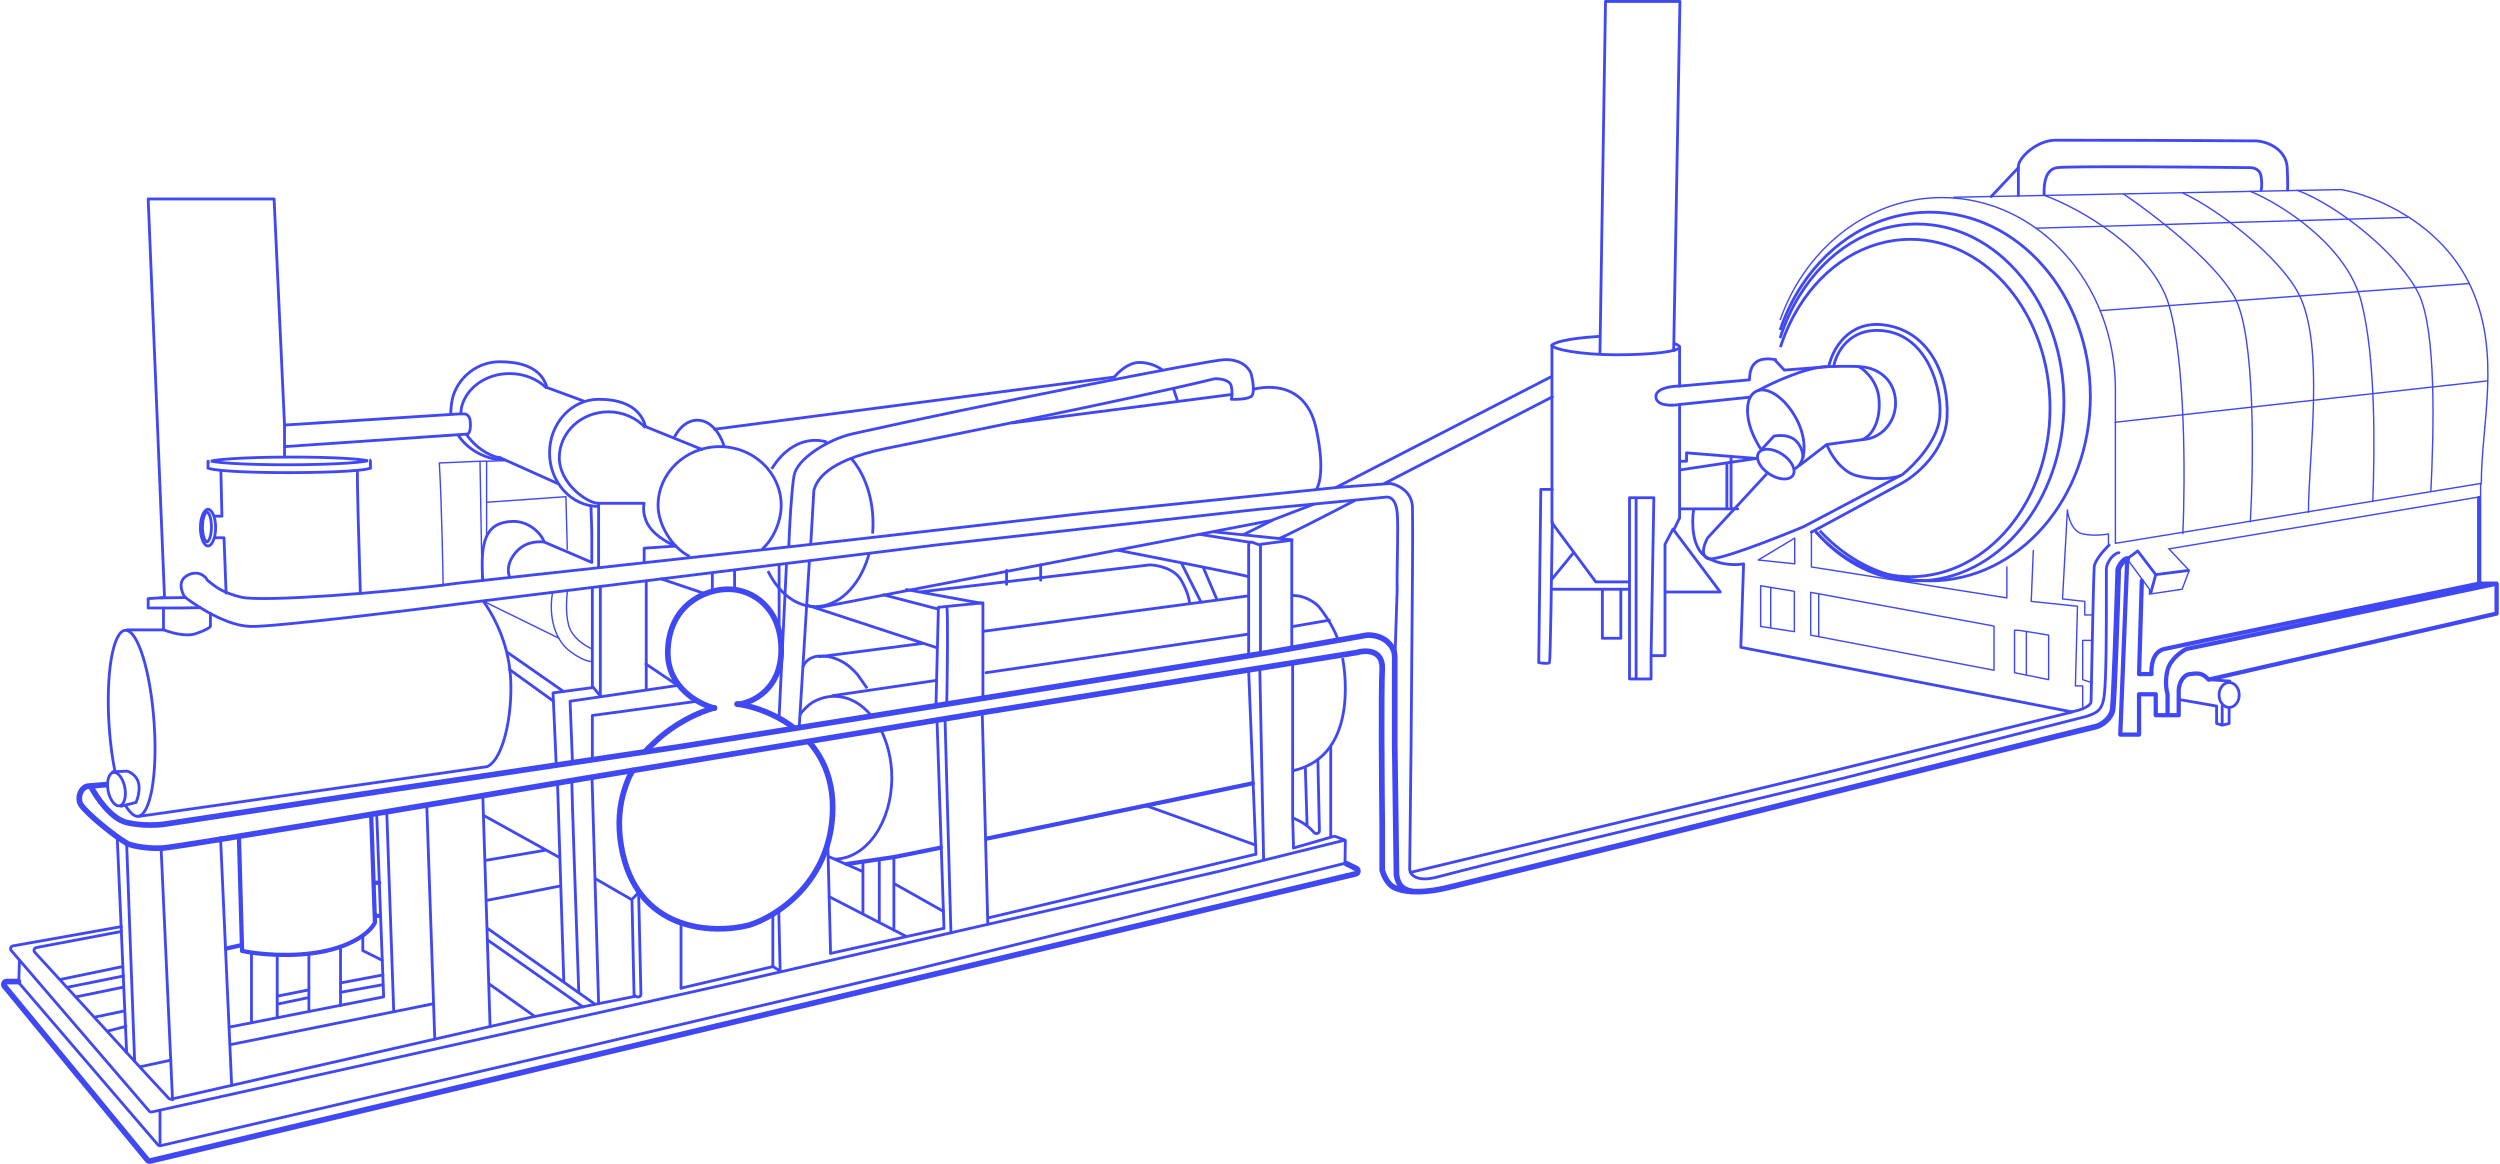 <svg width="1763" height="821" viewBox="0 0 1763 821" fill="none" xmlns="http://www.w3.org/2000/svg">
<path d="M312.491 413.061C312.491 409.627 311.51 354.277 309.793 326.479L338.49 325.275M357.377 324.762L343.151 325.275M343.151 354.195V377.496M343.151 354.195L399.074 350.27L400.055 387.307M343.151 354.195V325.275M338.49 325.275L339.962 409.627M338.49 325.275H343.151" stroke="#4048F5" stroke-linecap="round" stroke-linejoin="round"/>
<path d="M13.009 692.193H4.733C3.044 692.193 2.115 694.158 3.188 695.464L103.949 818.036C104.434 818.627 105.214 818.889 105.957 818.712L956.071 616.223C957.896 615.788 958.173 613.306 956.488 612.481L949.473 609.045" stroke="#4048F5" stroke-width="4" stroke-linecap="round" stroke-linejoin="round"/>
<path d="M12.764 692.433L111.311 807.283C111.796 807.849 112.556 808.098 113.282 807.929L402.262 740.753L646.557 683.358L949.473 608.549" stroke="#4048F5" stroke-width="2" stroke-linecap="round" stroke-linejoin="round"/>
<path d="M948.492 608.548L948.733 592.613C948.735 592.485 948.616 592.39 948.492 592.421V592.421M13.714 677.044L13.254 692.433M85.611 653.434L9.102 667.046C7.577 667.317 6.926 669.144 7.935 670.318L105.188 783.502C105.668 784.062 106.418 784.311 107.138 784.151L507.731 695.131L859.702 614.435L948.492 592.421M85.611 656.868L25.612 668.219C24.072 668.51 23.451 670.379 24.509 671.534L104.497 758.903L118.919 774.488C119.405 775.013 120.134 775.238 120.831 775.079L375.036 717.206L447.148 702.734M480.26 696.848L545.013 681.641M585.729 672.32L665.443 654.66M696.839 647.302L885.456 602.416M912.191 598.001L940.497 589.845C940.91 589.726 941.351 589.744 941.753 589.894L948.492 592.421" stroke="#4048F5" stroke-width="2" stroke-linecap="round" stroke-linejoin="round"/>
<path d="M584.747 632.34L620.067 650.559M638.953 660.301L620.067 650.559M620.067 606.586V650.559" stroke="#4048F5" stroke-width="2" stroke-linecap="round" stroke-linejoin="round"/>
<path d="M608.539 607.567V614.68M608.539 644.113V614.68M630.369 604.133C630.369 604.419 630.369 612.668 630.369 623.019M630.369 655.886C630.369 647.162 630.369 633.924 630.369 623.019M630.369 623.019L665.198 642.641M584.502 604.133L608.539 614.68" stroke="#4048F5" stroke-width="2" stroke-linecap="round" stroke-linejoin="round"/>
<path d="M549.182 642.643C549.182 644.409 549.836 671.503 550.163 684.83L544.767 681.396" stroke="#4048F5" stroke-width="2" stroke-linecap="round" stroke-linejoin="round"/>
<path d="M891.097 606.097L888.399 470.95M885.701 602.418L880.55 472.912M912.191 597.757L911.58 576.664M911.58 468.006V576.664M929.36 535.948L930.452 585.74C930.495 587.675 927.994 588.567 926.701 587.126C922.434 582.372 918.476 579.709 911.58 576.664M938.436 589.908V526.382M920.53 542.08L921.757 582.06M880.55 461.629C880.55 458.604 880.55 410.545 880.55 384.301C880.55 382.904 881.945 381.947 883.253 382.437L888.399 384.367" stroke="#4048F5" stroke-width="2" stroke-linecap="round" stroke-linejoin="round"/>
<path d="M807.948 568.08L884.965 595.796" stroke="#4048F5" stroke-width="2" stroke-linecap="round" stroke-linejoin="round"/>
<path d="M665.689 654.66L660.783 508.23M670.594 657.848L666.424 507.004M696.593 651.717L692.669 502.834" stroke="#4048F5" stroke-width="2" stroke-linecap="round" stroke-linejoin="round"/>
<path d="M113.572 597.514L121.666 775.585M155.514 590.646L163.363 765.283M89.29 594.571L94.931 748.359M82.667 590.646L89.29 742.227" stroke="#4048F5" stroke-width="2" stroke-linecap="round" stroke-linejoin="round"/>
<path d="M162.873 736.584L305.378 707.887" stroke="#4048F5" stroke-width="2" stroke-linecap="round" stroke-linejoin="round"/>
<path d="M306.604 732.905L300.963 568.079M345.603 723.83L344.651 693.661M340.453 560.721L340.902 574.947M344.651 693.661L376.999 716.717M344.651 693.661L343.675 662.756M343.675 662.756L411.092 710.094M343.675 662.756L343.411 654.417M343.411 654.417L342.799 635.04M343.411 654.417L397.602 692.656M419.186 707.887L397.602 692.656M342.799 635.04L395.394 624.738M342.799 635.04L341.909 606.833M341.909 606.833L385.093 599.475M341.909 606.833L340.902 574.947M385.093 599.475L340.902 574.947M385.093 599.475L394.834 604.871M393.187 552.627L394.834 604.871M397.602 692.656L394.834 604.871" stroke="#4048F5" stroke-width="2" stroke-linecap="round" stroke-linejoin="round"/>
<path d="M42.688 690.714L86.347 681.639M48.084 696.11L87.082 688.261" stroke="#4048F5" stroke-width="2" stroke-linecap="round" stroke-linejoin="round"/>
<path d="M98.856 752.279L120.44 747.619" stroke="#4048F5" stroke-width="2" stroke-linecap="round" stroke-linejoin="round"/>
<path d="M403.243 550.909C403.047 552.283 406.432 650.737 408.149 699.792M417.469 547.721L422.13 707.395" stroke="#4048F5" stroke-width="2" stroke-linecap="round" stroke-linejoin="round"/>
<path d="M420.167 619.832L444.7 633.986C445.306 634.335 445.685 634.976 445.7 635.675L447.148 702.735M450.581 629.153L445.455 634.421" stroke="#4048F5" stroke-width="2" stroke-linecap="round" stroke-linejoin="round"/>
<path d="M450.336 628.658L451.976 701.05C452.011 702.575 450.395 703.576 449.045 702.865L447.393 701.996M480.26 650.978V696.845" stroke="#4048F5" stroke-width="2" stroke-linecap="round" stroke-linejoin="round"/>
<path d="M545.013 644.605V681.642" stroke="#4048F5" stroke-width="2" stroke-linecap="round" stroke-linejoin="round"/>
<path d="M583.766 594.812L585.729 672.074" stroke="#4048F5" stroke-width="2" stroke-linecap="round" stroke-linejoin="round"/>
<path d="M53.725 702.979L87.082 696.111M67.215 717.205L87.082 713.035M76.29 727.016L88.799 723.828" stroke="#4048F5" stroke-width="2" stroke-linecap="round" stroke-linejoin="round"/>
<path d="M161.646 724.322L270.549 702.983L265.643 573.477M272.756 572.986L277.662 713.529" stroke="#4048F5" stroke-width="2" stroke-linecap="round" stroke-linejoin="round"/>
<path d="M168.514 590.401L170.607 666.437M261.719 574.213L263.434 622.532M263.434 622.532H267.36M263.434 622.532L264.253 645.833M264.253 645.833L264.417 650.494C262.455 655.072 252.742 665.505 229.588 670.606C206.434 675.708 180.696 672.732 170.722 670.606L170.607 666.437M264.253 645.833H267.36M159.684 668.889L170.607 666.437" stroke="#4048F5" stroke-width="3" stroke-linecap="round" stroke-linejoin="round"/>
<path d="M177.344 672.075V720.885M195.494 673.547V702.489M195.494 717.451V708.131M217.815 672.811V698.074M217.815 713.036V703.47M240.135 667.905V693.169M240.135 709.112V699.791M240.135 699.791L270.058 694.395M240.135 699.791V693.169M240.135 693.169L270.058 687.528M269.568 677.226L255.832 670.358V660.057M217.815 698.074L195.494 702.489M217.815 698.074V703.47M195.494 702.489V708.131M195.494 708.131L217.815 703.47" stroke="#4048F5" stroke-width="2" stroke-linecap="round" stroke-linejoin="round"/>
<path d="M112.836 783.918V807.464" stroke="#4048F5" stroke-width="2" stroke-linecap="round" stroke-linejoin="round"/>
<path d="M503.806 499.153C492.095 502.41 475.653 510.153 461.976 523.134C459.623 525.367 457.393 527.265 455.242 529.813M519.749 496.455C528.571 497.633 540.814 501.228 552.451 508.228C555.087 509.814 557.693 511.575 560.22 513.521M570.522 523.134C573.095 526.059 575.47 529.26 577.573 532.756C583.54 542.675 587.315 554.963 587.2 570.038C586.808 621.644 547.629 646.482 528.089 652.451C502.335 658.991 448.276 656.964 438.072 596.528C435.481 581.181 436.758 567.818 440.534 556.302C442.113 551.486 443.714 546.982 446.412 543.303" stroke="#4048F5" stroke-width="4" stroke-linecap="round" stroke-linejoin="round"/>
<path d="M503.806 499.402C492.524 496.54 470.155 484.44 470.939 458.931C471.921 427.046 496.448 415.518 513.617 415.518C530.787 415.518 550.899 428.762 550.899 458.196C550.899 486.272 530.46 495.723 520.24 496.704" stroke="#4048F5" stroke-width="4" stroke-linecap="round" stroke-linejoin="round"/>
<path d="M74.573 553.36L62.8 554.341C57.159 554.341 53.97 562.803 57.159 567.586C61.083 573.473 79.888 589.252 90.516 595.302C94.196 596.528 104.301 598.785 115.289 598C126.278 597.215 317.724 564.97 412.073 548.945L698.31 501.607L956.831 460.155C963.127 458.275 975.521 458.046 974.737 472.174C973.952 486.301 974.41 551.316 974.737 582.057V613.698C975.554 616.723 978.318 623.362 982.831 625.716C988.472 628.66 1000.98 630.867 1021.83 625.716C1038.51 621.596 1114.79 602.906 1150.84 594.076L1451.06 519.021L1479.02 512.154C1482.21 510.927 1488.84 506.856 1489.82 500.38C1490.8 493.905 1492.84 433.256 1493.74 403.742C1493 400.062 1497.76 394.176 1500.12 394.176" stroke="#4048F5" stroke-width="4" stroke-linecap="round" stroke-linejoin="round"/>
<path d="M64.026 554.587C67.869 562.027 78.351 577.545 89.535 580.096C100.72 582.647 112.346 581.813 116.761 581.077L279.869 556.304L480.505 526.381L678.688 494.74L894.286 460.156L962.718 448.138C965.171 447.402 973.559 447.892 978.661 452.798C983.762 457.703 983.321 461.464 983.566 463.099V525.645L984.793 617.133C986.257 624.83 988.958 626.883 995.339 628.661" stroke="#4048F5" stroke-width="4" stroke-linecap="round" stroke-linejoin="round"/>
<path d="M663.481 597.757L630.614 604.379L597.257 609.285M695.857 591.38L883.494 552.381" stroke="#4048F5" stroke-width="3" stroke-linecap="round" stroke-linejoin="round"/>
<path d="M417.714 536.191V504.551L491.788 494.494M403.734 538.399L402.017 494.494L479.033 483.212M392.206 538.399L389.998 488.608L417.714 484.929V414.289" stroke="#4048F5" stroke-width="2" stroke-linecap="round" stroke-linejoin="round"/>
<path d="M455.732 409.631V486.402M423.356 413.555V490.817L417.96 484.195" stroke="#4048F5" stroke-width="2" stroke-linecap="round" stroke-linejoin="round"/>
<path d="M455.487 468.251L478.788 483.949M466.034 408.158L497.184 418.705" stroke="#4048F5" stroke-width="2" stroke-linecap="round" stroke-linejoin="round"/>
<path d="M357.622 459.912L397.357 487.628M359.339 472.176L389.998 494.251" stroke="#4048F5" stroke-width="2" stroke-linecap="round" stroke-linejoin="round"/>
<path d="M340.698 423.855L394.413 450.228M389.753 417.723C387.464 428.678 388.268 449.618 402.753 459.91C412.073 466.533 416.488 466.533 417.714 466.533" stroke="#4048F5" stroke-linecap="round" stroke-linejoin="round"/>
<path d="M400.3 416.252C399.319 422.466 398.681 436.266 402.017 443.723C405.353 451.179 413.79 456.068 417.715 457.704" stroke="#4048F5" stroke-linecap="round" stroke-linejoin="round"/>
<path d="M340.943 424.104C345.113 429.908 356.683 447.634 359.584 472.423C362.485 497.212 356.396 534.478 343.641 540.61L98.12 575.684" stroke="#4048F5" stroke-width="2" stroke-linecap="round" stroke-linejoin="round"/>
<path d="M88.039 555.368C88.683 558.765 88.511 561.932 87.761 564.293C86.996 566.698 85.731 568.019 84.36 568.279C82.988 568.539 81.327 567.773 79.736 565.815C78.173 563.892 76.853 561.008 76.21 557.611C75.566 554.215 75.737 551.047 76.488 548.686C77.252 546.282 78.517 544.96 79.889 544.7C81.26 544.44 82.922 545.207 84.513 547.165C86.076 549.087 87.395 551.972 88.039 555.368Z" stroke="#4048F5" stroke-width="2"/>
<path d="M85.365 568.574L95.912 565.876C97.057 563.341 99.003 556.997 97.629 551.895C96.256 546.793 91.661 544.373 89.535 543.801L79.479 544.291" stroke="#4048F5" stroke-width="2" stroke-linecap="round" stroke-linejoin="round"/>
<path d="M81.144 544.287C80.293 540.174 79.531 535.742 78.877 531.042C78.065 525.202 77.418 518.949 76.975 512.383C74.486 475.485 79.574 445.095 88.339 444.504C97.104 443.912 106.228 473.344 108.717 510.242C111.206 547.139 105.904 575.091 97.139 575.682C94.472 575.862 91.063 572.507 88.554 568.078" stroke="#4048F5" stroke-width="2"/>
<path d="M89.535 444.215H115.289V428.763H104.497V422.141L116.025 421.405L104.497 140.318H193.287L200.645 299.748L323.774 291.899H327.453C328.679 291.899 331.23 292.929 331.623 297.05C332.015 301.17 331.623 306.125 329.17 306.125L200.645 314.955" stroke="#4048F5" stroke-width="2" stroke-linecap="round" stroke-linejoin="round"/>
<path d="M115.289 428.761C126.817 428.761 132.213 428.761 141.288 428.516" stroke="#4048F5" stroke-width="2" stroke-linecap="round" stroke-linejoin="round"/>
<path d="M113.082 421.65C119.704 421.65 124.364 421.404 130.742 421.404" stroke="#4048F5" stroke-width="2" stroke-linecap="round" stroke-linejoin="round"/>
<path d="M200.645 299.502V321.332" stroke="#4048F5" stroke-width="2" stroke-linecap="round" stroke-linejoin="round"/>
<path d="M115.044 443.97C119.622 445.932 130.594 449.268 137.855 446.914C145.115 444.559 147.911 442.499 148.401 441.763V432.688" stroke="#4048F5" stroke-width="2" stroke-linecap="round" stroke-linejoin="round"/>
<path d="M130.251 421.162C127.798 416.911 125.1 409.144 132.704 405.465C140.08 401.895 145.131 406.609 146.194 409.144C151.345 413.15 155.76 417.728 170.231 421.162C184.702 424.596 274.304 417.975 322.057 411.351L567.823 384.371L764.044 362.051L944.077 343.655L980.623 340.957C985.692 341.856 995.879 346.5 996.075 357.881C996.271 369.262 996.157 393.037 996.075 403.502L995.094 524.914L994.113 613.213C994.358 616.647 998.675 622.485 1013.98 618.364C1029.29 614.244 1073.66 603.239 1093.94 598.252L1298.26 549.196L1471.91 505.047C1478.29 502.594 1482.55 501.569 1483.93 490.33C1485.4 478.312 1485.4 441.765 1485.4 424.351V401.295C1485.4 396.88 1490.31 390.159 1494.23 389.767" stroke="#4048F5" stroke-width="2" stroke-linecap="round" stroke-linejoin="round"/>
<path d="M130.006 420.669C131.477 422.14 156.25 441.027 176.363 441.763C192.453 442.351 293.278 429.908 341.679 423.612L659.802 384.368L885.946 359.35L977.925 350.52C980.705 350.438 984.401 352.491 985.283 361.312C986.264 371.123 984.956 401.374 985.283 415.763L983.812 460.894" stroke="#4048F5" stroke-width="2" stroke-linecap="round" stroke-linejoin="round"/>
<path d="M252.153 331.878C251.565 333.056 253.216 389.191 254.115 418.215M155.76 331.878L156.496 364.009H151.59M151.59 379.217H157.967L159.439 418.215M146.685 325.256V330.161M261.228 325.256V330.161" stroke="#4048F5" stroke-width="2" stroke-linecap="round" stroke-linejoin="round"/>
<path d="M152.062 372.1C152.062 375.851 151.366 379.198 150.284 381.571C149.161 384.032 147.814 385.081 146.684 385.081C145.555 385.081 144.208 384.032 143.085 381.571C142.003 379.198 141.307 375.851 141.307 372.1C141.307 368.349 142.003 365.001 143.085 362.629C144.208 360.168 145.555 359.119 146.684 359.119C147.814 359.119 149.161 360.168 150.284 362.629C151.366 365.001 152.062 368.349 152.062 372.1Z" stroke="#4048F5" stroke-width="2"/>
<path d="M149.118 371.612C149.118 374.711 148.662 377.472 147.957 379.423C147.602 380.403 147.204 381.125 146.812 381.584C146.416 382.046 146.121 382.14 145.949 382.14C145.776 382.14 145.481 382.046 145.086 381.584C144.693 381.125 144.295 380.403 143.941 379.423C143.235 377.472 142.779 374.711 142.779 371.612C142.779 368.513 143.235 365.752 143.941 363.801C144.295 362.821 144.693 362.098 145.086 361.64C145.481 361.178 145.776 361.084 145.949 361.084C146.121 361.084 146.416 361.178 146.812 361.64C147.204 362.098 147.602 362.821 147.957 363.801C148.662 365.752 149.118 368.513 149.118 371.612Z" stroke="#4048F5" stroke-width="2"/>
<path d="M260.873 324.437C260.874 324.437 260.868 324.443 260.853 324.454C260.865 324.443 260.873 324.437 260.873 324.437ZM256.992 324.476C257.991 324.627 258.812 324.78 259.452 324.932C258.812 325.086 257.992 325.243 256.994 325.397C254.124 325.842 249.943 326.25 244.743 326.596C234.351 327.29 219.979 327.736 204.093 327.768C188.206 327.801 173.832 327.414 163.438 326.764C158.237 326.438 154.054 326.048 151.182 325.615C150.183 325.464 149.363 325.311 148.722 325.159C149.362 325.005 150.182 324.849 151.18 324.694C154.05 324.249 158.232 323.842 163.431 323.495C173.823 322.802 188.195 322.356 204.082 322.323C219.968 322.29 234.342 322.677 244.736 323.328C249.937 323.653 254.121 324.043 256.992 324.476ZM147.299 324.671C147.3 324.671 147.307 324.676 147.319 324.687C147.304 324.676 147.298 324.671 147.299 324.671ZM147.301 325.654C147.3 325.654 147.306 325.648 147.321 325.638C147.309 325.649 147.302 325.654 147.301 325.654ZM260.855 325.404C260.87 325.415 260.876 325.42 260.875 325.42C260.875 325.42 260.867 325.415 260.855 325.404Z" stroke="#4048F5" stroke-width="2"/>
<path d="M261.228 329.705C261.233 331.761 236.084 333.244 204.282 333.309C172.48 333.375 146.696 331.761 146.692 329.705" stroke="#4048F5" stroke-width="2"/>
<path d="M340.453 409.384C338.736 382.894 341.679 368.387 361.301 367.687C374.301 367.222 382.886 378.234 383.621 382.158L417.347 396.629V375.168L416.734 356.895M454.261 396.629V386.573L476.581 385.101" stroke="#4048F5" stroke-width="2" stroke-linecap="round" stroke-linejoin="round"/>
<path d="M422.13 400.062V354.932H454.261C453.525 357.711 453.28 364.988 458.185 371.856C463.091 378.723 472.493 383.547 476.581 385.101" stroke="#4048F5" stroke-width="2" stroke-linecap="round" stroke-linejoin="round"/>
<path d="M383.621 382.157C377.898 381.749 368.659 382.157 362.037 391.723C356.728 399.393 358.767 405.295 359.339 406.685" stroke="#4048F5" stroke-width="2" stroke-linecap="round" stroke-linejoin="round"/>
<path d="M422.129 354.931C413.79 354.931 394.413 340.681 394.413 322.8C394.413 304.919 409.897 290.424 428.997 290.424C439.49 290.424 448.892 294.799 455.235 301.707" stroke="#4048F5" stroke-width="2"/>
<path d="M353.207 322.798C347.936 322.798 337.963 317.561 331.337 309.553C330.431 308.458 329.588 307.312 328.827 306.119M385.583 273.823C379.24 267.467 369.837 263.441 359.343 263.441C342.727 263.441 328.848 273.533 325.516 286.988C325.219 288.189 325.124 290.398 325 291.648" stroke="#4048F5" stroke-width="2"/>
<path d="M422.133 357.141C403.031 357.141 387.546 340.229 387.546 319.368C387.546 298.507 403.031 281.596 422.133 281.596C433.412 281.596 450.581 284.048 455.242 300.727" stroke="#4048F5" stroke-width="2"/>
<path d="M355.66 324.275C347.972 324.275 340.355 321.829 333.997 317.653C331.418 315.959 329.047 313.981 326.962 311.766C325.19 309.884 324.103 308.566 322.793 306.37M317.887 291.899C317.887 288.041 318.51 282.368 319.66 278.899C324.244 265.074 337.204 255.107 352.475 255.107C363.754 255.107 380.923 257.369 385.583 272.748" stroke="#4048F5" stroke-width="2"/>
<path d="M393.187 340.952L352.716 322.802M385.583 273.256L411.583 282.822M455.487 300.972L494.977 316.915" stroke="#4048F5" stroke-width="2" stroke-linecap="round" stroke-linejoin="round"/>
<path d="M502.335 404.233V416.987M518.032 402.025V415.27" stroke="#4048F5" stroke-width="2" stroke-linecap="round" stroke-linejoin="round"/>
<path d="M537.409 387.31C545.258 380.442 550.899 367.665 550.899 356.405C550.899 333.512 531.462 314.953 507.486 314.953C483.509 314.953 464.072 333.512 464.072 356.405C464.072 369.882 473.637 386.083 486.392 392.46" stroke="#4048F5" stroke-width="2"/>
<path d="M549.428 398.835V443.966M563.654 511.907L570.767 395.646M554.579 398.835L549.428 505.285" stroke="#4048F5" stroke-width="2" stroke-linecap="round" stroke-linejoin="round"/>
<path d="M660.047 497.682L661.764 428.269L667.651 427.671M693.16 491.059V425.08L667.651 427.671M667.651 427.671C668.632 430.504 668.06 474.544 667.651 496.21" stroke="#4048F5" stroke-width="2" stroke-linecap="round" stroke-linejoin="round"/>
<path d="M588.335 605.85C610.737 605.85 628.897 580.153 628.897 548.455C628.897 541.983 628.14 535.76 626.744 529.956C625.426 524.477 623.19 518.422 620.833 513.829M613.992 504.105C611.814 501.67 608.923 498.834 606.417 497.065C600.973 493.222 594.832 491.061 588.335 491.061C582.979 491.061 577.866 492.529 573.185 495.198C570.782 496.568 565.61 501.259 564.144 504.105" stroke="#4048F5" stroke-width="2"/>
<path d="M946.775 464.079C946.775 464.079 961.246 532.757 911.615 543.549M911.615 419.93C917.718 419.93 923.487 422.258 928.601 426.396C930.955 428.301 940.398 441.269 943.586 451.325" stroke="#4048F5" stroke-width="2"/>
<path d="M566.106 470.458C568.559 464.572 573.659 462.609 579.014 462.609C585.512 462.609 591.652 464.771 597.096 468.614C599.602 470.382 602.493 473.219 604.671 475.654L611.513 485.377" stroke="#4048F5" stroke-width="2"/>
<path d="M587.2 490.574L660.538 479.782M695.367 474.386L880.55 447.16M693.405 445.198L880.55 420.18M660.538 456.726L651.217 453.67M570.031 427.047L651.217 453.67M577.88 463.103L651.217 453.67M911.946 441.764L937.454 437.349" stroke="#4048F5" stroke-width="2" stroke-linecap="round" stroke-linejoin="round"/>
<path d="M856.023 375.046L876.626 377.152M911.21 380.688L901.889 379.735M881.286 382.405L845.721 376.763M901.889 379.735C903.263 379.875 937.781 362.115 954.869 353.217M901.889 379.735L876.626 377.152M876.626 377.152L897.229 366.952M976.699 340.708L1094.68 279.879M1093.45 265.898L942.36 343.651" stroke="#4048F5" stroke-width="2" stroke-linecap="round" stroke-linejoin="round"/>
<path d="M1094.43 243.332C1094.43 245.294 1094.43 326.154 1094.43 368.668L1109.88 389.517M1149.13 410.365H1125.34L1109.88 389.517M1109.88 389.517L1094.43 408.403M1094.43 415.516H1130M1149.13 415.516H1143M1130 415.516V450.1H1143V415.516M1130 415.516H1143M1174.15 417.478H1213.14L1179.79 373.083L1174.15 383.875V462.363H1164.33M1164.33 462.363L1166.3 351.008H1153.79M1164.33 462.363V478.797H1153.79M1153.79 351.008H1149.13V478.797H1153.79M1153.79 351.008V478.797" stroke="#4048F5" stroke-width="2" stroke-linecap="round" stroke-linejoin="round"/>
<path d="M1094.68 345.123H1086.58L1085.11 467.271C1087.4 467.679 1092.13 468.252 1092.71 467.271C1093.3 466.289 1094.27 400.801 1094.68 368.179" stroke="#4048F5" stroke-width="2" stroke-linecap="round" stroke-linejoin="round"/>
<path d="M1180.28 373.821L1184.45 365.236V285.522M1184.45 272.277V244.561" stroke="#4048F5" stroke-width="2" stroke-linecap="round" stroke-linejoin="round"/>
<path d="M1184.69 358.859H1220.75M1225.41 358.859H1220.75M1184.69 331.388L1238.65 323.294L1220.75 321.868M1184.69 325.256H1189.35V319.369L1220.75 321.868M1220.75 321.868V358.859" stroke="#4048F5" stroke-width="2" stroke-linecap="round" stroke-linejoin="round"/>
<path d="M1217.8 326.729V358.369M1194.26 360.086C1193.03 368.344 1193.08 386.429 1203.09 392.708C1213.1 398.987 1224.92 398.594 1229.58 397.613L1227.62 456.48L1461.36 502.101L1288.93 544.534L994.849 615.173" stroke="#4048F5" stroke-width="2" stroke-linecap="round" stroke-linejoin="round"/>
<path d="M888.89 461.137V383.875L910.965 380.932V455.25" stroke="#4048F5" stroke-width="2" stroke-linecap="round" stroke-linejoin="round"/>
<path d="M639.199 415.765L648.519 417.467M692.914 425.576L648.519 417.467M661.519 429.5L623.01 419.444M709.838 402.275V412.086M733.875 398.35V409.143M648.519 417.467L810.892 398.35C816.288 398.514 828.257 400.901 832.967 409.143C837.676 417.384 838.853 423.532 838.853 425.576M832.967 396.817L846.947 424.595M848.419 399.9L857.985 422.387M880.55 406.69C877.411 405.512 817.76 393.772 788.326 388.049" stroke="#4048F5" stroke-width="2" stroke-linecap="round" stroke-linejoin="round"/>
<path d="M571.748 383.627L573.955 345.61C575.918 339.478 581.559 325.324 623.992 316.422C659.066 309.063 792.905 282.574 856.513 267.121C860.029 266.958 867.305 267.759 868.287 272.272C869.268 276.785 868.695 280.366 868.287 281.593C871.72 281.756 879.324 281.593 882.267 279.63C885.211 277.668 883.494 268.021 882.267 263.442C880.469 258.782 874.566 253.239 863.381 253.631C852.196 254.023 688.499 286.335 601.426 305.875C583.766 309.838 561.937 323.731 559.975 335.308C558.012 346.885 556.704 372.999 556.295 384.608" stroke="#4048F5" stroke-width="2" stroke-linecap="round" stroke-linejoin="round"/>
<path d="M475.528 308.331C476.417 306.626 477.416 305.064 478.51 303.671C482.116 299.074 486.743 296.312 491.788 296.312C497.596 296.312 502.849 299.973 506.63 305.878C508.268 308.438 509.63 311.42 510.641 314.708" stroke="#4048F5" stroke-width="2"/>
<path d="M544.237 330.648C548.368 323.827 553.578 318.395 559.484 314.904C564.249 312.088 569.467 310.535 574.936 310.535C577.708 310.535 580.415 310.934 583.03 311.693M541.57 402.759C544.366 408.505 547.861 413.496 551.876 417.476C552.844 418.435 553.842 419.335 554.868 420.174C556.351 421.385 557.892 422.467 559.484 423.408C561.225 424.437 563.027 425.298 564.88 425.975C566.165 426.445 567.474 426.827 568.804 427.117C570.804 427.552 572.852 427.777 574.936 427.777C591.341 427.777 605.479 413.809 611.928 393.684C612.339 392.4 612.719 391.091 613.066 389.759M615.355 376.269C615.551 373.938 615.652 371.564 615.652 369.156C615.652 359.23 613.939 349.879 610.914 341.685C609.044 336.619 606.673 331.995 603.896 327.95C602.567 326.013 601.705 324.946 600.2 323.29" stroke="#4048F5" stroke-width="2"/>
<path d="M503.806 302.691L785.874 265.899C788.49 262.465 795.685 255.598 803.534 255.598C811.383 255.598 817.596 259.195 819.722 260.994M827.571 274.239L830.514 283.069M713.763 298.276L868.777 278.163M884.965 274.239C901.154 270.805 922.027 274.239 928.134 302.2C935.59 336.343 928.134 345.369 928.134 345.369" stroke="#4048F5" stroke-width="2" stroke-linecap="round" stroke-linejoin="round"/>
<path d="M575.917 428.76L896.738 366.951L926.172 355.668" stroke="#4048F5" stroke-width="2" stroke-linecap="round" stroke-linejoin="round"/>
<path d="M1487.36 384.365C1484.01 387.554 1477.21 395.108 1476.82 399.818C1476.42 404.527 1475.18 465.061 1474.61 494.739C1474.56 497.437 1469.37 500.502 1460.38 502.098" stroke="#4048F5" stroke-width="2" stroke-linecap="round" stroke-linejoin="round"/>
<path d="M1415.25 399.82V421.65L1277.41 399.82V374.557M1265.63 379.462V397.613L1239.88 394.915L1265.63 379.462Z" stroke="#4048F5" stroke-linecap="round" stroke-linejoin="round"/>
<path d="M1248.71 414.238L1265.39 416.989V445.441L1248.71 442.862M1248.71 414.238L1241.6 413.064V441.762L1248.71 442.862M1248.71 414.238V442.862" stroke="#4048F5" stroke-linecap="round" stroke-linejoin="round"/>
<path d="M1282.56 418.763L1406.18 441.516V472.666L1282.56 448.974M1282.56 418.763L1276.92 417.724V447.893L1282.56 448.974M1282.56 418.763V448.974M1428.99 445.299L1423.35 444.459H1420.65V474.383L1428.99 476.085M1428.99 445.299L1444.69 447.893V479.288L1428.99 476.085M1428.99 445.299V476.085M1433.89 388.291L1432.42 424.101L1465.04 427.535L1463.57 483.703H1468.72V499.646M1475.34 451.572H1468.72V479.288L1475.34 481.496M1475.34 433.667H1470.19V424.101L1454.5 422.384L1457.93 359.594C1458.42 364.581 1461.27 374.948 1468.72 376.518C1476.18 378.088 1483.93 377.172 1486.87 376.518V383.876" stroke="#4048F5" stroke-linecap="round" stroke-linejoin="round"/>
<path d="M1233.75 280.124L1184.2 285.275C1178.97 286.174 1168.36 286.403 1167.77 280.124C1167.18 273.845 1178.48 272.275 1184.2 272.275L1233.75 267.86C1233.99 263.445 1233.75 250.2 1252.14 253.634" stroke="#4048F5" stroke-width="2" stroke-linecap="round" stroke-linejoin="round"/>
<path d="M1265.63 330.655C1273.54 326.474 1274.83 310.533 1266.91 295.563C1259 280.593 1246.17 271.848 1238.26 276.03C1230.35 280.211 1230.35 295.737 1238.27 310.706C1239.79 313.598 1240.51 315.031 1242.33 317.41" stroke="#4048F5" stroke-width="2"/>
<path d="M1242.58 316.67L1250.92 307.595C1254.11 306.859 1261.61 306.417 1266.12 310.538C1270.64 314.659 1271.6 320.431 1271.52 322.802" stroke="#4048F5" stroke-width="2" stroke-linecap="round" stroke-linejoin="round"/>
<path d="M1264.37 335.201C1263.22 336.948 1260.92 337.899 1257.85 337.787C1254.79 337.676 1251.16 336.506 1247.72 334.253C1244.27 332 1241.75 329.143 1240.42 326.39C1239.09 323.618 1239.03 321.125 1240.18 319.379C1241.32 317.632 1243.62 316.68 1246.7 316.793C1249.75 316.904 1253.38 318.074 1256.83 320.327C1260.27 322.58 1262.8 325.437 1264.12 328.189C1265.46 330.962 1265.51 333.454 1264.37 335.201Z" stroke="#4048F5" stroke-width="2"/>
<path d="M1245.52 334.574L1204.31 379.214C1202.03 383.138 1198.82 391.576 1204.31 393.93C1209.81 396.285 1251.73 379.868 1272.01 371.365L1341.67 334.574C1349.76 328.115 1366.34 311.027 1367.91 294.348C1369.88 273.5 1358.84 236.709 1328.42 233.275C1304.09 230.528 1294.74 248.972 1293.1 258.538M1277.41 375.289L1341.67 340.46C1351.64 334.901 1371.89 317.895 1373.06 294.348C1374.54 264.915 1360.59 233.204 1328.42 229.105C1303.41 225.916 1291.96 246.765 1289.67 258.538L1258.28 260.991L1251.9 254.123" stroke="#4048F5" stroke-width="2" stroke-linecap="round" stroke-linejoin="round"/>
<path d="M1288.44 313.971C1290.73 319.776 1298.01 332.17 1308.8 335.31C1319.59 338.449 1333.82 338.008 1340.44 335.31" stroke="#4048F5" stroke-width="2" stroke-linecap="round" stroke-linejoin="round"/>
<path d="M1240.13 275.22C1250.1 269.824 1273.68 258.933 1288.2 258.541C1302.72 258.148 1309.29 258.377 1310.76 258.541C1315.83 261.157 1323.8 269.271 1324.99 280.616C1326.46 294.596 1321.56 306.615 1313.22 310.049L1288.2 313.483L1269.07 328.199" stroke="#4048F5" stroke-width="2" stroke-linecap="round" stroke-linejoin="round"/>
<path d="M1312.24 310.049C1325.78 310.049 1336.76 298.519 1336.76 284.295C1336.76 267.371 1323.57 258.541 1310.03 258.541" stroke="#4048F5" stroke-width="2"/>
<path d="M1128.28 249.219L1132.2 1H1184.69L1180.28 247.245" stroke="#4048F5" stroke-width="2" stroke-linecap="round" stroke-linejoin="round"/>
<path d="M1184.45 244.804C1184.45 247.784 1165.25 250.2 1140.05 250.2C1114.86 250.2 1094.43 246.312 1094.43 243.332" stroke="#4048F5" stroke-width="2"/>
<path d="M1184.45 244.807C1184.45 244.004 1183.05 243.063 1180.52 242.118M1094.43 243.826C1094.43 242.704 1097.33 241.453 1102.28 240.33C1105.21 239.665 1108.87 239.044 1113.07 238.522C1116.91 238.044 1121.21 237.648 1125.83 237.374C1126.71 237.322 1127.61 237.274 1128.52 237.23" stroke="#4048F5" stroke-width="2"/>
<path d="M1255.55 244.807C1258.83 234.561 1263.25 225.001 1268.62 216.355C1286.56 187.461 1315.13 168.771 1347.31 168.771C1401.63 168.771 1445.67 222.031 1445.67 287.73C1445.67 353.43 1401.63 406.689 1347.31 406.689C1324.46 406.689 1303.43 397.263 1286.73 381.45C1284.35 379.198 1282.06 376.816 1279.86 374.313" stroke="#4048F5" stroke-width="2"/>
<path d="M1255.33 238.406C1258.78 227.568 1263.44 217.456 1269.09 208.311C1287.98 177.749 1318.06 157.98 1351.93 157.98C1409.12 157.98 1455.48 214.315 1455.48 283.807C1455.48 353.299 1409.12 409.634 1351.93 409.634C1327.87 409.634 1305.73 399.663 1288.15 382.937C1285.65 380.555 1283.24 378.035 1280.93 375.388" stroke="#4048F5" stroke-width="2"/>
<path d="M1255.33 232.729C1259.11 221.532 1264.19 211.086 1270.37 201.637C1291.02 170.062 1323.9 149.639 1360.93 149.639C1423.44 149.639 1474.12 207.84 1474.12 279.635C1474.12 351.43 1423.44 409.631 1360.93 409.631C1334.63 409.631 1310.43 399.331 1291.21 382.05C1288.47 379.589 1285.84 376.986 1283.31 374.251" stroke="#4048F5" stroke-width="2"/>
<path d="M1255.33 225.717C1259.41 214.076 1264.9 203.215 1271.58 193.393C1293.9 160.567 1329.43 139.334 1369.45 139.334C1437.01 139.334 1491.78 199.841 1491.78 274.481V383.138L1749.32 340.951V350.271L1529.55 387.063L1543.78 402.27L1538.87 415.515L1515.82 418.949V415.515L1500.61 394.912" stroke="#4048F5"/>
<path d="M1516.8 417.968L1520.23 405.214M1520.23 405.214L1543.29 402.271M1520.23 405.214L1507.48 388.535L1499.63 394.422" stroke="#4048F5" stroke-width="2" stroke-linecap="round" stroke-linejoin="round"/>
<path d="M1748.34 351.252V411.59M1748.34 411.59H1760.6M1748.34 411.59C1677.7 426.143 1534.36 455.74 1526.12 457.702C1517.88 459.664 1516.8 470.293 1517.29 475.362H1508.46L1510.42 409.628M1760.6 411.59V432.684L1557.51 479.286C1554.03 475.51 1551.54 474.195 1544.76 475.362C1539.85 475.362 1536.42 481.739 1536.42 487.135C1536.42 491.877 1536.42 500.38 1536.42 504.367H1528.57M1760.6 411.59L1541.81 457.702C1538.22 459.5 1530.53 464.962 1528.57 472.418C1526.61 479.875 1527.75 486.971 1528.57 489.588V504.367M1500.12 394.421L1495.21 518.04H1508.46V489.588H1520.23V504.367H1528.57" stroke="#4048F5" stroke-width="3" stroke-linecap="round" stroke-linejoin="round"/>
<path d="M1536.42 493.268L1563.15 497.928V510.192L1567.08 511.418M1567.08 511.418L1571.98 510.192V499.89M1567.08 511.418V497.928" stroke="#4048F5" stroke-width="2" stroke-linecap="round" stroke-linejoin="round"/>
<path d="M1579.08 490.083C1579.08 495.137 1575.73 498.894 1571.98 498.894C1568.24 498.894 1564.89 495.137 1564.89 490.083C1564.89 485.028 1568.24 481.271 1571.98 481.271C1575.73 481.271 1579.08 485.028 1579.08 490.083Z" stroke="#4048F5" stroke-width="2"/>
<path d="M1572.47 480.27L1557.27 479.289" stroke="#4048F5" stroke-width="2" stroke-linecap="round" stroke-linejoin="round"/>
<path d="M1377.73 139.089L1650.96 133.693C1672.87 137.372 1721.95 156.455 1742.94 203.352C1763.94 250.249 1749.81 298.764 1749.81 341.197" stroke="#4048F5" stroke-linecap="round" stroke-linejoin="round"/>
<path d="M1441.25 137.616C1466.19 146.61 1517.78 175.487 1529.55 215.123C1541.32 254.76 1541 339.07 1539.36 376.27M1586.95 367.93C1589.32 326.07 1590.43 235.825 1575.91 209.727C1561.39 183.63 1517.78 150.534 1497.66 136.88M1539.36 136.145C1564.3 147.673 1607.38 180.849 1621.04 207.275C1639.68 243.33 1627.91 322.145 1627.91 361.308" stroke="#4048F5" stroke-linecap="round" stroke-linejoin="round"/>
<path d="M1586.95 134.921C1608.72 143.924 1654.85 172.832 1665.13 212.509C1675.41 252.186 1674.71 316.224 1673.28 353.462M1714.24 346.595C1716.31 304.691 1718.29 233.232 1705.61 207.108C1692.93 180.984 1650.72 145.714 1620.06 134.186M1480.99 219.051L1741.47 199.92M1491.53 297.785L1754.22 268.597M1435.86 160.921L1698.06 153.317" stroke="#4048F5" stroke-linecap="round" stroke-linejoin="round"/>
<path d="M1441.5 137.13C1441.5 134.923 1440.52 119.716 1450.57 118.244C1458.62 117.067 1545.33 117.753 1587.68 118.244C1589.81 118.408 1593.08 119.716 1594.06 122.659C1595.04 125.602 1595.28 131.734 1594.55 133.942M1423.35 137.866V117.018C1424.08 110.477 1436.84 98.867 1449.59 98.867C1470.01 98.867 1549.91 99.031 1587.68 99.358C1598.72 98.622 1612.36 105.49 1612.94 118.244C1613.53 130.998 1613.19 132.225 1613.19 133.942" stroke="#4048F5" stroke-width="2" stroke-linecap="round" stroke-linejoin="round"/>
<path d="M1423.35 118.238L1404.21 138.596" stroke="#4048F5" stroke-width="2" stroke-linecap="round" stroke-linejoin="round"/>
</svg>
